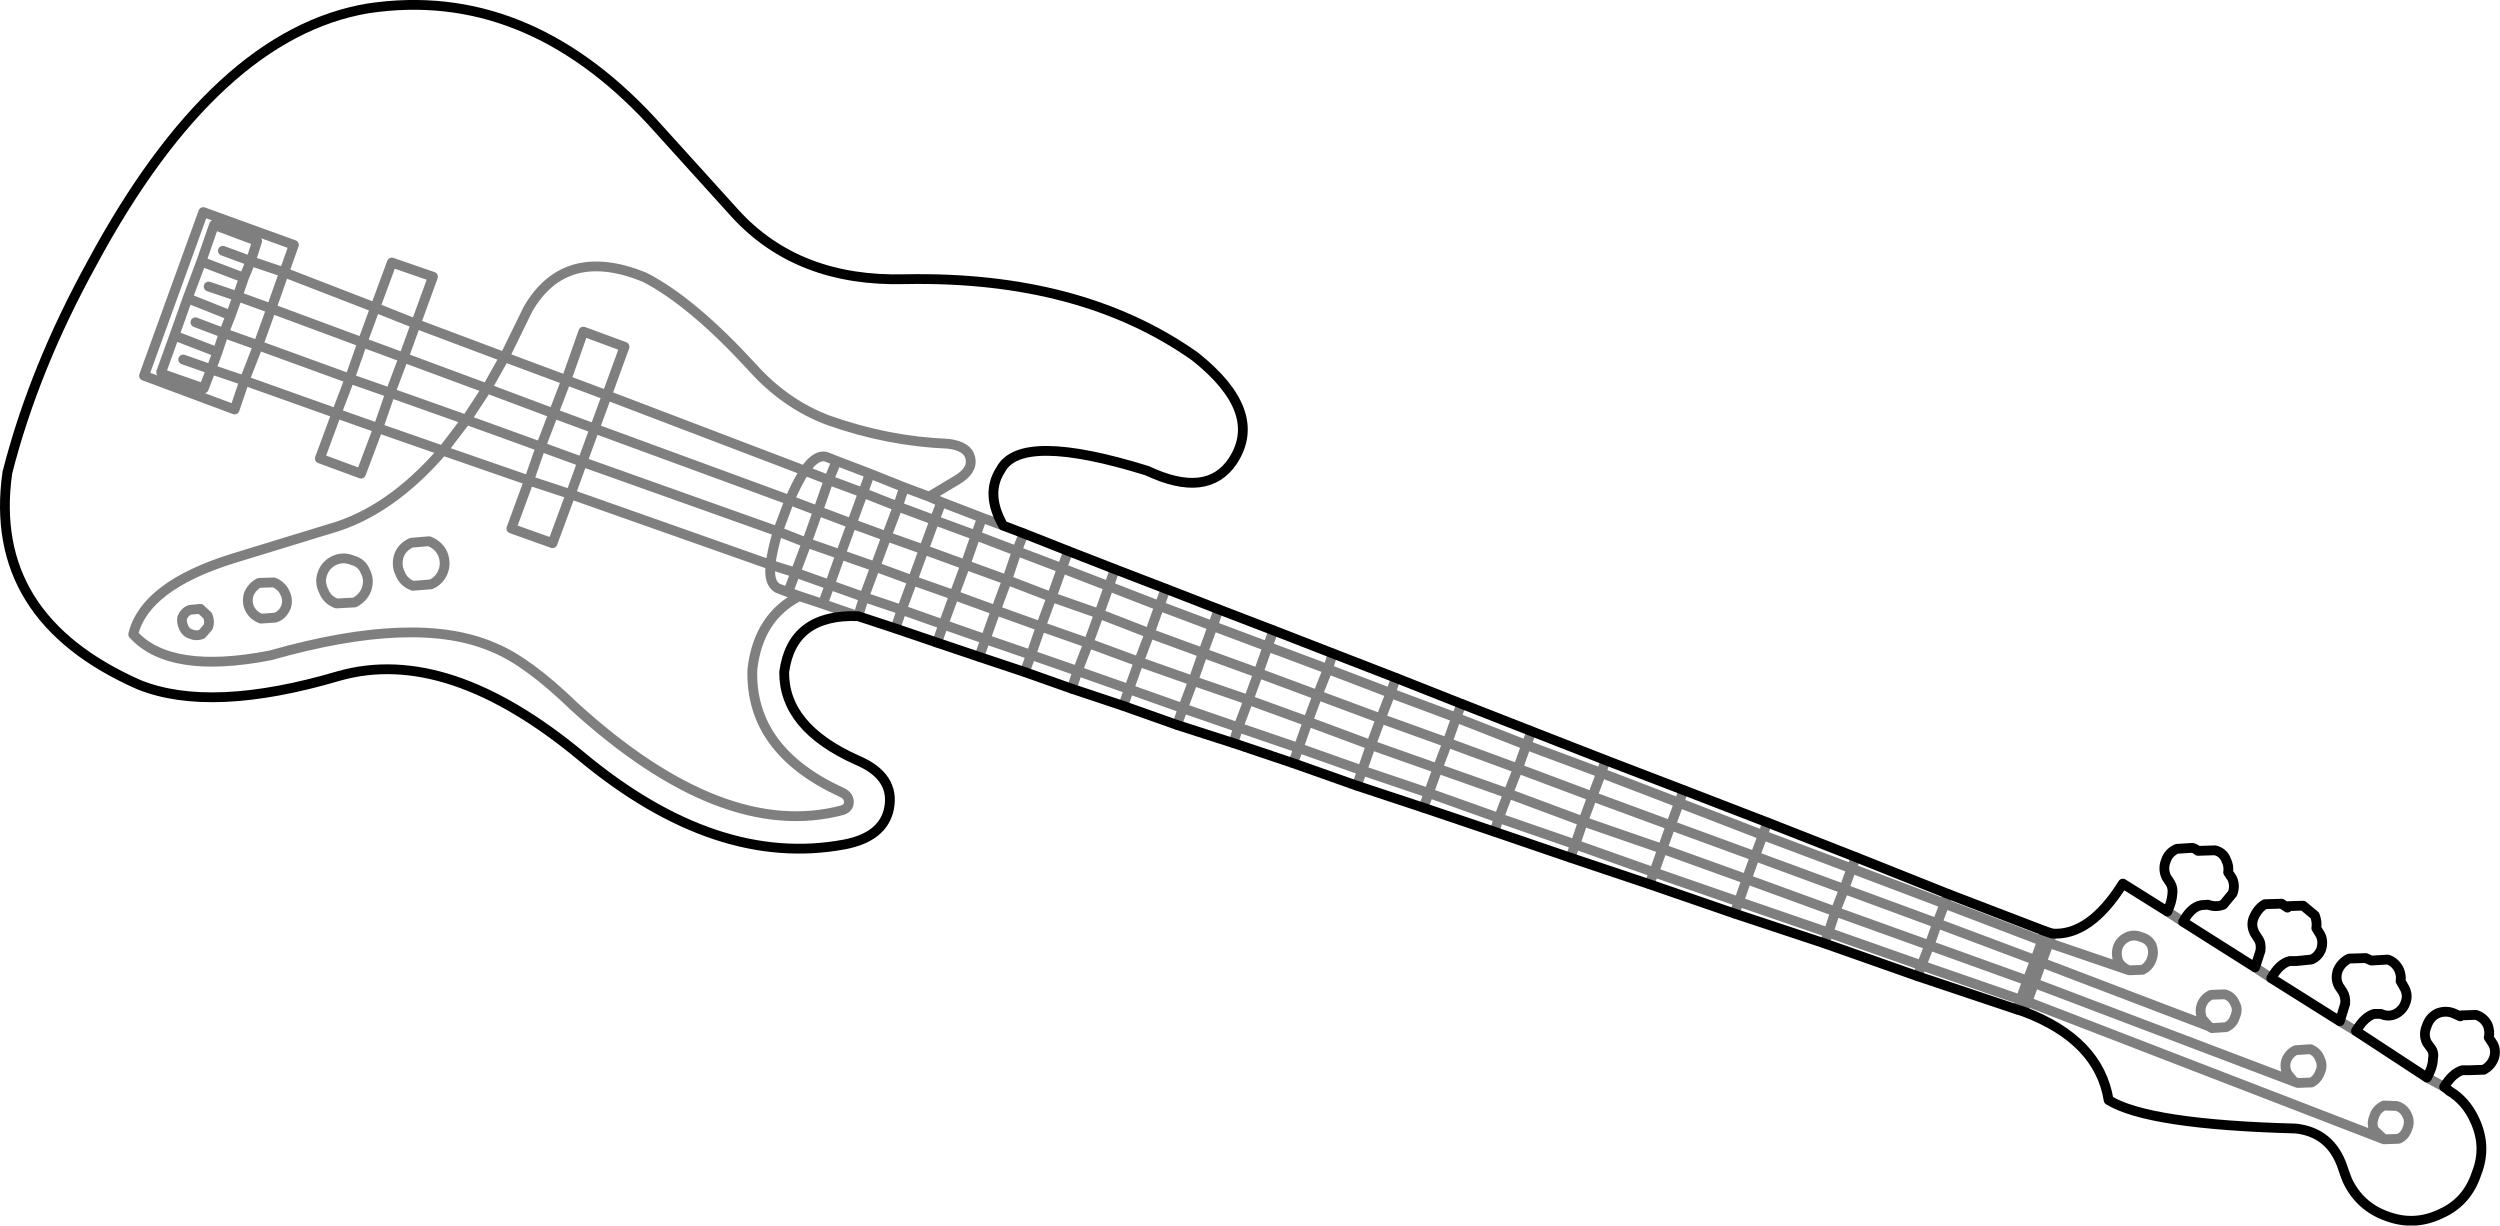 <?xml version="1.0" encoding="UTF-8" standalone="no"?>
<svg xmlns:xlink="http://www.w3.org/1999/xlink" height="125.1px" width="255.2px" xmlns="http://www.w3.org/2000/svg">
  <g transform="matrix(1.0, 0.0, 0.0, 1.0, -292.4, -296.0)">
    <path d="M377.8 343.05 L381.2 344.35 384.7 345.75 387.25 346.7 390.0 345.05 Q391.75 344.05 391.45 342.75 391.2 341.55 389.2 341.3 383.0 341.05 376.95 338.9 372.55 337.25 369.15 333.45 363.05 326.8 358.2 324.3 350.1 321.0 346.3 327.55 L343.9 332.45 350.2 334.8 351.95 329.85 356.15 331.4 354.35 336.35 374.55 344.05 Q375.6 342.45 376.65 342.6 L377.8 343.05 377.0 345.0 380.5 346.3 381.2 344.35 M374.55 344.05 Q373.8 345.2 373.0 347.05 L375.9 348.15 377.0 345.0 374.55 344.05 M380.0 358.9 L376.4 357.65 374.0 356.85 Q369.8 359.0 369.2 364.35 368.95 372.6 378.35 376.9 379.0 377.2 379.05 377.8 379.1 378.45 378.4 378.7 366.2 381.95 351.0 368.1 346.25 363.5 342.8 362.1 334.95 358.65 320.0 362.9 309.75 364.9 306.0 360.75 307.2 355.8 316.2 353.0 L326.0 350.0 Q332.15 348.3 337.6 342.0 L331.0 339.7 329.25 344.35 325.05 342.8 326.75 338.2 317.35 334.85 316.35 337.8 307.1 334.35 313.15 317.65 322.4 321.0 321.4 323.8 330.7 327.4 332.4 322.8 336.6 324.25 334.85 329.05 343.9 332.45 342.1 335.65 348.9 338.2 350.2 334.8 354.35 336.35 353.1 339.75 373.0 347.05 372.4 348.65 371.8 350.25 374.75 351.4 375.9 348.15 379.35 349.45 380.5 346.3 384.05 347.7 384.7 345.75 M333.6 332.5 L334.85 329.05 330.7 327.4 329.4 330.95 333.6 332.5 342.1 335.65 340.0 338.85 347.6 341.6 348.9 338.2 353.1 339.75 351.85 343.15 371.8 350.25 Q371.2 352.3 371.05 353.65 L373.6 354.45 374.75 351.4 378.2 352.6 379.35 349.45 382.9 350.75 384.05 347.7 387.8 349.1 388.5 347.25 387.25 346.7 M331.0 339.7 L332.25 336.1 328.1 334.65 326.75 338.2 331.0 339.7 M340.0 338.85 L337.6 342.0 346.4 345.05 347.6 341.6 351.85 343.15 350.65 346.45 371.05 353.65 Q370.85 355.55 371.8 356.05 L372.85 356.45 373.6 354.45 377.1 355.7 378.2 352.6 381.75 353.85 382.9 350.75 386.7 352.1 387.8 349.1 392.0 350.65 392.65 348.85 388.5 347.25 M329.4 330.95 L320.1 327.5 318.75 331.25 328.1 334.65 329.4 330.95 M333.6 332.5 L332.25 336.1 340.0 338.85 M346.4 345.05 L350.65 346.45 348.8 351.45 344.6 349.95 346.4 345.05 M336.2 351.25 Q337.2 351.65 337.6 352.55 337.95 353.45 337.65 354.3 337.3 355.25 336.4 355.65 L334.55 355.8 Q333.6 355.45 333.25 354.55 332.8 353.65 333.15 352.65 333.5 351.8 334.4 351.4 L336.2 351.25 M326.75 357.6 Q325.8 357.25 325.45 356.35 325.0 355.45 325.3 354.6 325.6 353.65 326.55 353.2 327.45 352.8 328.4 353.2 329.35 353.45 329.7 354.35 330.15 355.2 329.8 356.2 329.45 357.05 328.6 357.5 L326.75 357.6 M399.75 356.95 L398.65 359.95 403.5 361.65 404.6 358.65 399.75 356.95 395.2 355.2 394.05 358.3 398.65 359.95 397.65 362.85 402.4 364.5 403.5 361.65 408.65 363.55 409.75 360.65 404.6 358.65 405.6 355.85 400.8 354.0 399.75 356.95 M401.45 352.25 L400.8 354.0 396.2 352.25 395.2 355.2 390.95 353.65 389.8 356.75 394.05 358.3 393.0 361.25 397.65 362.85 397.0 364.6 M401.8 366.3 L402.4 364.5 407.65 366.35 408.65 363.55 414.2 365.5 415.2 362.65 409.75 360.65 410.75 357.85 405.6 355.85 406.2 354.1 M396.9 350.45 L396.2 352.25 392.0 350.65 390.95 353.65 386.7 352.1 385.55 355.25 389.8 356.75 388.7 359.75 393.0 361.25 392.35 363.05 M394.8 349.65 L392.65 348.85 M388.7 359.75 L388.05 361.6 M376.4 357.65 L377.1 355.7 380.6 356.95 381.75 353.85 385.55 355.25 384.45 358.25 388.7 359.75 M383.8 360.15 L384.45 358.25 380.6 356.95 380.0 358.9 M372.85 356.45 L374.0 356.85 M425.9 369.65 L432.35 372.05 433.35 369.35 426.9 366.95 425.9 369.65 419.85 367.45 418.8 370.25 424.95 372.35 425.9 369.65 M428.45 362.7 L427.95 364.3 434.35 366.75 434.9 365.2 M422.4 360.35 L421.8 362.0 427.95 364.3 426.9 366.95 420.85 364.7 419.85 367.45 414.2 365.5 413.15 368.3 418.8 370.25 418.3 371.85 M424.4 373.9 L424.95 372.35 431.45 374.65 432.35 372.05 439.15 374.45 440.15 371.8 433.35 369.35 434.35 366.75 441.05 369.25 441.6 367.85 M410.75 357.85 L411.4 356.1 M413.15 368.3 L412.55 370.0 M407.65 366.35 L413.15 368.3 M407.05 368.05 L407.65 366.35 M420.85 364.7 L415.2 362.65 416.2 359.9 410.75 357.85 M421.8 362.0 L420.85 364.7 M416.8 358.2 L416.2 359.9 421.8 362.0 M438.25 376.95 L445.4 379.5 446.35 377.0 439.15 374.45 438.25 376.95 431.45 374.65 430.9 376.2 M437.7 378.45 L438.25 376.95 M452.7 383.55 L453.2 382.2 445.4 379.5 444.95 380.9 M460.75 386.25 L461.25 385.05 453.2 382.2 454.0 379.85 446.35 377.0 447.35 374.45 440.15 371.8 441.05 369.25 448.2 372.05 448.75 370.65 M462.1 382.65 L470.7 385.75 471.55 383.4 462.95 380.25 462.1 382.65 454.0 379.85 454.95 377.3 447.35 374.45 448.2 372.05 455.85 374.9 456.3 373.6 M471.55 383.4 L472.35 381.25 463.8 377.95 462.95 380.25 454.95 377.3 455.85 374.9 463.8 377.95 464.25 376.65 M461.25 385.05 L462.1 382.65 M472.8 379.95 L472.35 381.25 481.4 384.65 481.85 383.5 M469.45 389.25 L469.9 388.05 461.25 385.05 M469.9 388.05 L470.7 385.75 479.75 389.05 480.65 386.75 471.55 383.4 M479.05 391.2 L488.55 394.55 489.35 392.5 479.75 389.05 479.05 391.2 469.9 388.05 M480.65 386.75 L490.15 390.25 490.9 388.25 481.4 384.65 480.65 386.75 M479.05 391.2 L478.65 392.3 M488.15 395.65 L488.55 394.55 498.65 398.05 499.35 396.1 489.35 392.5 490.15 390.25 500.15 394.0 500.85 392.05 490.9 388.25 491.25 387.25 M501.15 391.05 L500.85 392.05 501.55 392.25 501.9 391.3 M500.15 394.0 L499.35 396.1 500.05 396.35 500.8 394.25 500.15 394.0 M509.6 395.0 Q508.95 394.7 508.65 394.15 508.35 393.4 508.6 392.65 508.85 392.0 509.55 391.65 510.25 391.35 510.95 391.65 511.7 391.85 512.05 392.5 512.3 393.25 512.05 393.9 511.8 394.65 511.1 395.0 L509.75 395.05 509.6 395.0 501.55 392.25 500.8 394.25 517.85 400.75 517.2 400.0 Q516.9 399.25 517.15 398.55 517.45 397.85 518.1 397.55 L519.5 397.5 Q520.25 397.7 520.55 398.45 520.9 399.05 520.55 399.8 520.35 400.5 519.65 400.85 L518.2 400.95 517.85 400.75 M513.65 389.05 L515.25 390.1 M522.6 394.75 L524.25 395.85 M315.15 321.6 L318.0 322.65 318.65 320.6 314.5 319.05 M321.4 323.8 L320.1 327.5 316.65 326.25 315.95 328.2 315.25 330.0 318.75 331.25 317.35 334.85 313.95 333.7 313.2 335.65 309.05 334.2 M314.25 318.95 L312.95 322.7 317.3 324.35 318.0 322.65 321.4 323.8 M313.7 325.25 L316.65 326.25 317.3 324.35 M311.1 332.7 L313.95 333.7 314.6 331.95 310.2 330.25 308.85 334.0 M314.6 331.95 L315.25 330.0 312.35 328.9 M315.95 328.2 L311.55 326.45 310.2 330.25 M312.95 322.7 L311.55 326.45 M321.6 357.95 Q321.25 358.8 320.5 359.05 L319.05 359.15 Q318.25 358.85 317.9 358.15 317.55 357.45 317.8 356.65 318.15 355.85 318.85 355.5 L320.35 355.45 Q321.15 355.8 321.45 356.45 321.85 357.2 321.6 357.95 M312.85 358.15 L313.6 358.85 Q313.85 359.45 313.65 360.0 L313.0 360.75 Q312.45 360.95 311.95 360.75 311.4 360.6 311.15 360.05 310.9 359.45 311.0 359.05 311.25 358.45 311.8 358.25 L312.85 358.15 M540.15 406.0 L541.9 406.95 M500.05 396.35 L526.55 406.4 525.9 405.6 Q525.55 404.9 525.8 404.2 526.1 403.5 526.75 403.2 L528.25 403.1 Q528.95 403.4 529.2 404.05 529.55 404.75 529.25 405.4 529.0 406.15 528.35 406.5 L526.95 406.55 526.55 406.4 M531.25 400.25 L532.9 401.25 M535.8 412.25 L535.8 412.3 537.25 412.25 Q537.9 411.95 538.15 411.2 538.45 410.5 538.1 409.8 537.75 409.1 537.05 408.9 L535.75 408.85 Q534.95 409.25 534.75 410.0 534.45 410.7 534.75 411.35 L535.75 412.3 535.8 412.25 M498.95 399.25 L499.35 398.25 498.65 398.05 498.3 399.05 M500.05 396.35 L499.35 398.25 535.75 412.3" fill="none" stroke="#000000" stroke-linecap="round" stroke-linejoin="round" stroke-opacity="0.502" stroke-width="1.0"/>
    <path d="M394.8 349.65 Q392.95 346.4 394.55 343.95 396.6 340.05 409.5 344.05 415.65 346.95 418.25 343.05 421.5 338.05 414.4 332.4 402.75 324.15 384.8 324.5 373.85 324.8 367.45 317.8 L358.9 308.35 Q346.0 294.45 330.0 296.85 314.4 299.45 301.8 322.85 295.85 333.65 293.15 344.25 291.05 359.05 306.6 365.9 313.95 368.85 327.0 365.0 338.1 361.85 351.8 373.25 365.55 384.65 378.6 382.2 382.55 381.45 383.15 378.55 383.8 375.25 379.9 373.6 372.4 370.25 372.45 364.6 373.25 358.65 380.0 358.9 L383.8 360.15 388.05 361.6 392.35 363.05 397.0 364.6 401.8 366.3 407.05 368.05 412.55 370.0 418.3 371.85 424.4 373.9 430.9 376.2 437.7 378.45 M406.2 354.1 L401.45 352.25 396.9 350.45 394.8 349.65 M434.9 365.2 L428.45 362.7 422.4 360.35 416.8 358.2 411.4 356.1 406.2 354.1 M441.6 367.85 L434.9 365.2 M444.95 380.9 L452.7 383.55 460.75 386.25 M448.75 370.65 L441.6 367.85 M444.95 380.9 L437.7 378.45 M456.3 373.6 L448.75 370.65 M464.25 376.65 L456.3 373.6 M481.85 383.5 L472.8 379.95 464.25 376.65 M478.65 392.3 L488.15 395.65 M491.25 387.25 L481.85 383.5 M478.65 392.3 L469.45 389.25 460.75 386.25 M491.25 387.25 L501.15 391.05 501.9 391.3 Q505.75 391.55 509.1 386.2 L513.65 389.05 Q514.1 388.05 514.15 387.3 514.25 386.65 513.95 386.15 L513.55 385.55 Q513.15 384.7 513.5 383.85 513.75 383.05 514.6 382.65 L516.2 382.55 Q516.55 382.65 516.75 382.85 L516.95 382.85 518.5 382.8 Q519.35 383.0 519.65 383.8 519.95 384.4 519.85 385.05 L520.25 385.65 Q520.6 386.4 520.3 387.2 L519.35 388.35 Q518.6 388.65 517.8 388.35 L517.1 388.4 Q516.05 388.6 515.25 390.1 L522.6 394.75 523.15 393.05 Q523.25 392.25 522.9 391.8 L522.55 391.25 Q522.15 390.45 522.45 389.7 522.85 388.75 523.6 388.3 L525.3 388.25 525.9 388.65 525.95 388.5 527.5 388.45 528.7 389.45 Q528.95 390.1 528.85 390.75 L529.25 391.4 Q529.6 392.05 529.35 392.9 529.05 393.65 528.35 393.95 L526.85 394.1 526.15 394.1 Q525.1 394.35 524.25 395.85 L531.25 400.25 531.8 398.45 Q531.85 397.75 531.55 397.25 L531.15 396.65 Q530.75 395.9 531.05 395.05 531.4 394.25 532.2 393.85 L533.9 393.8 534.45 394.05 534.55 394.05 536.15 393.95 Q536.9 394.2 537.3 395.0 537.55 395.6 537.45 396.15 L537.85 396.85 Q538.25 397.6 537.95 398.35 537.7 399.1 536.95 399.5 536.2 399.85 535.45 399.5 L534.75 399.5 Q533.75 399.8 532.9 401.25 L540.15 406.0 Q540.75 404.9 540.75 404.15 540.9 403.45 540.55 403.0 L540.15 402.45 Q539.75 401.65 540.1 400.8 540.4 399.85 541.2 399.45 542.05 399.1 542.9 399.45 L543.55 399.75 543.65 399.65 545.15 399.6 Q545.95 399.85 546.35 400.65 546.6 401.35 546.45 401.9 L546.9 402.6 Q547.25 403.3 546.95 404.1 546.65 404.8 545.95 405.2 L544.45 405.25 543.75 405.25 Q542.75 405.55 541.9 406.95 L542.3 407.25 542.4 407.35 Q544.1 408.35 545.0 410.3 546.3 413.05 545.2 415.8 544.25 418.7 541.55 419.9 538.85 421.2 536.05 420.15 533.25 419.15 532.0 416.45 L531.7 415.65 531.55 415.2 Q530.35 411.6 526.75 411.2 511.7 410.8 507.65 408.3 506.65 402.15 498.95 399.25 L498.3 399.05 488.15 395.65" fill="none" stroke="#000000" stroke-linecap="round" stroke-linejoin="round" stroke-width="1.0"/>
  </g>
</svg>
